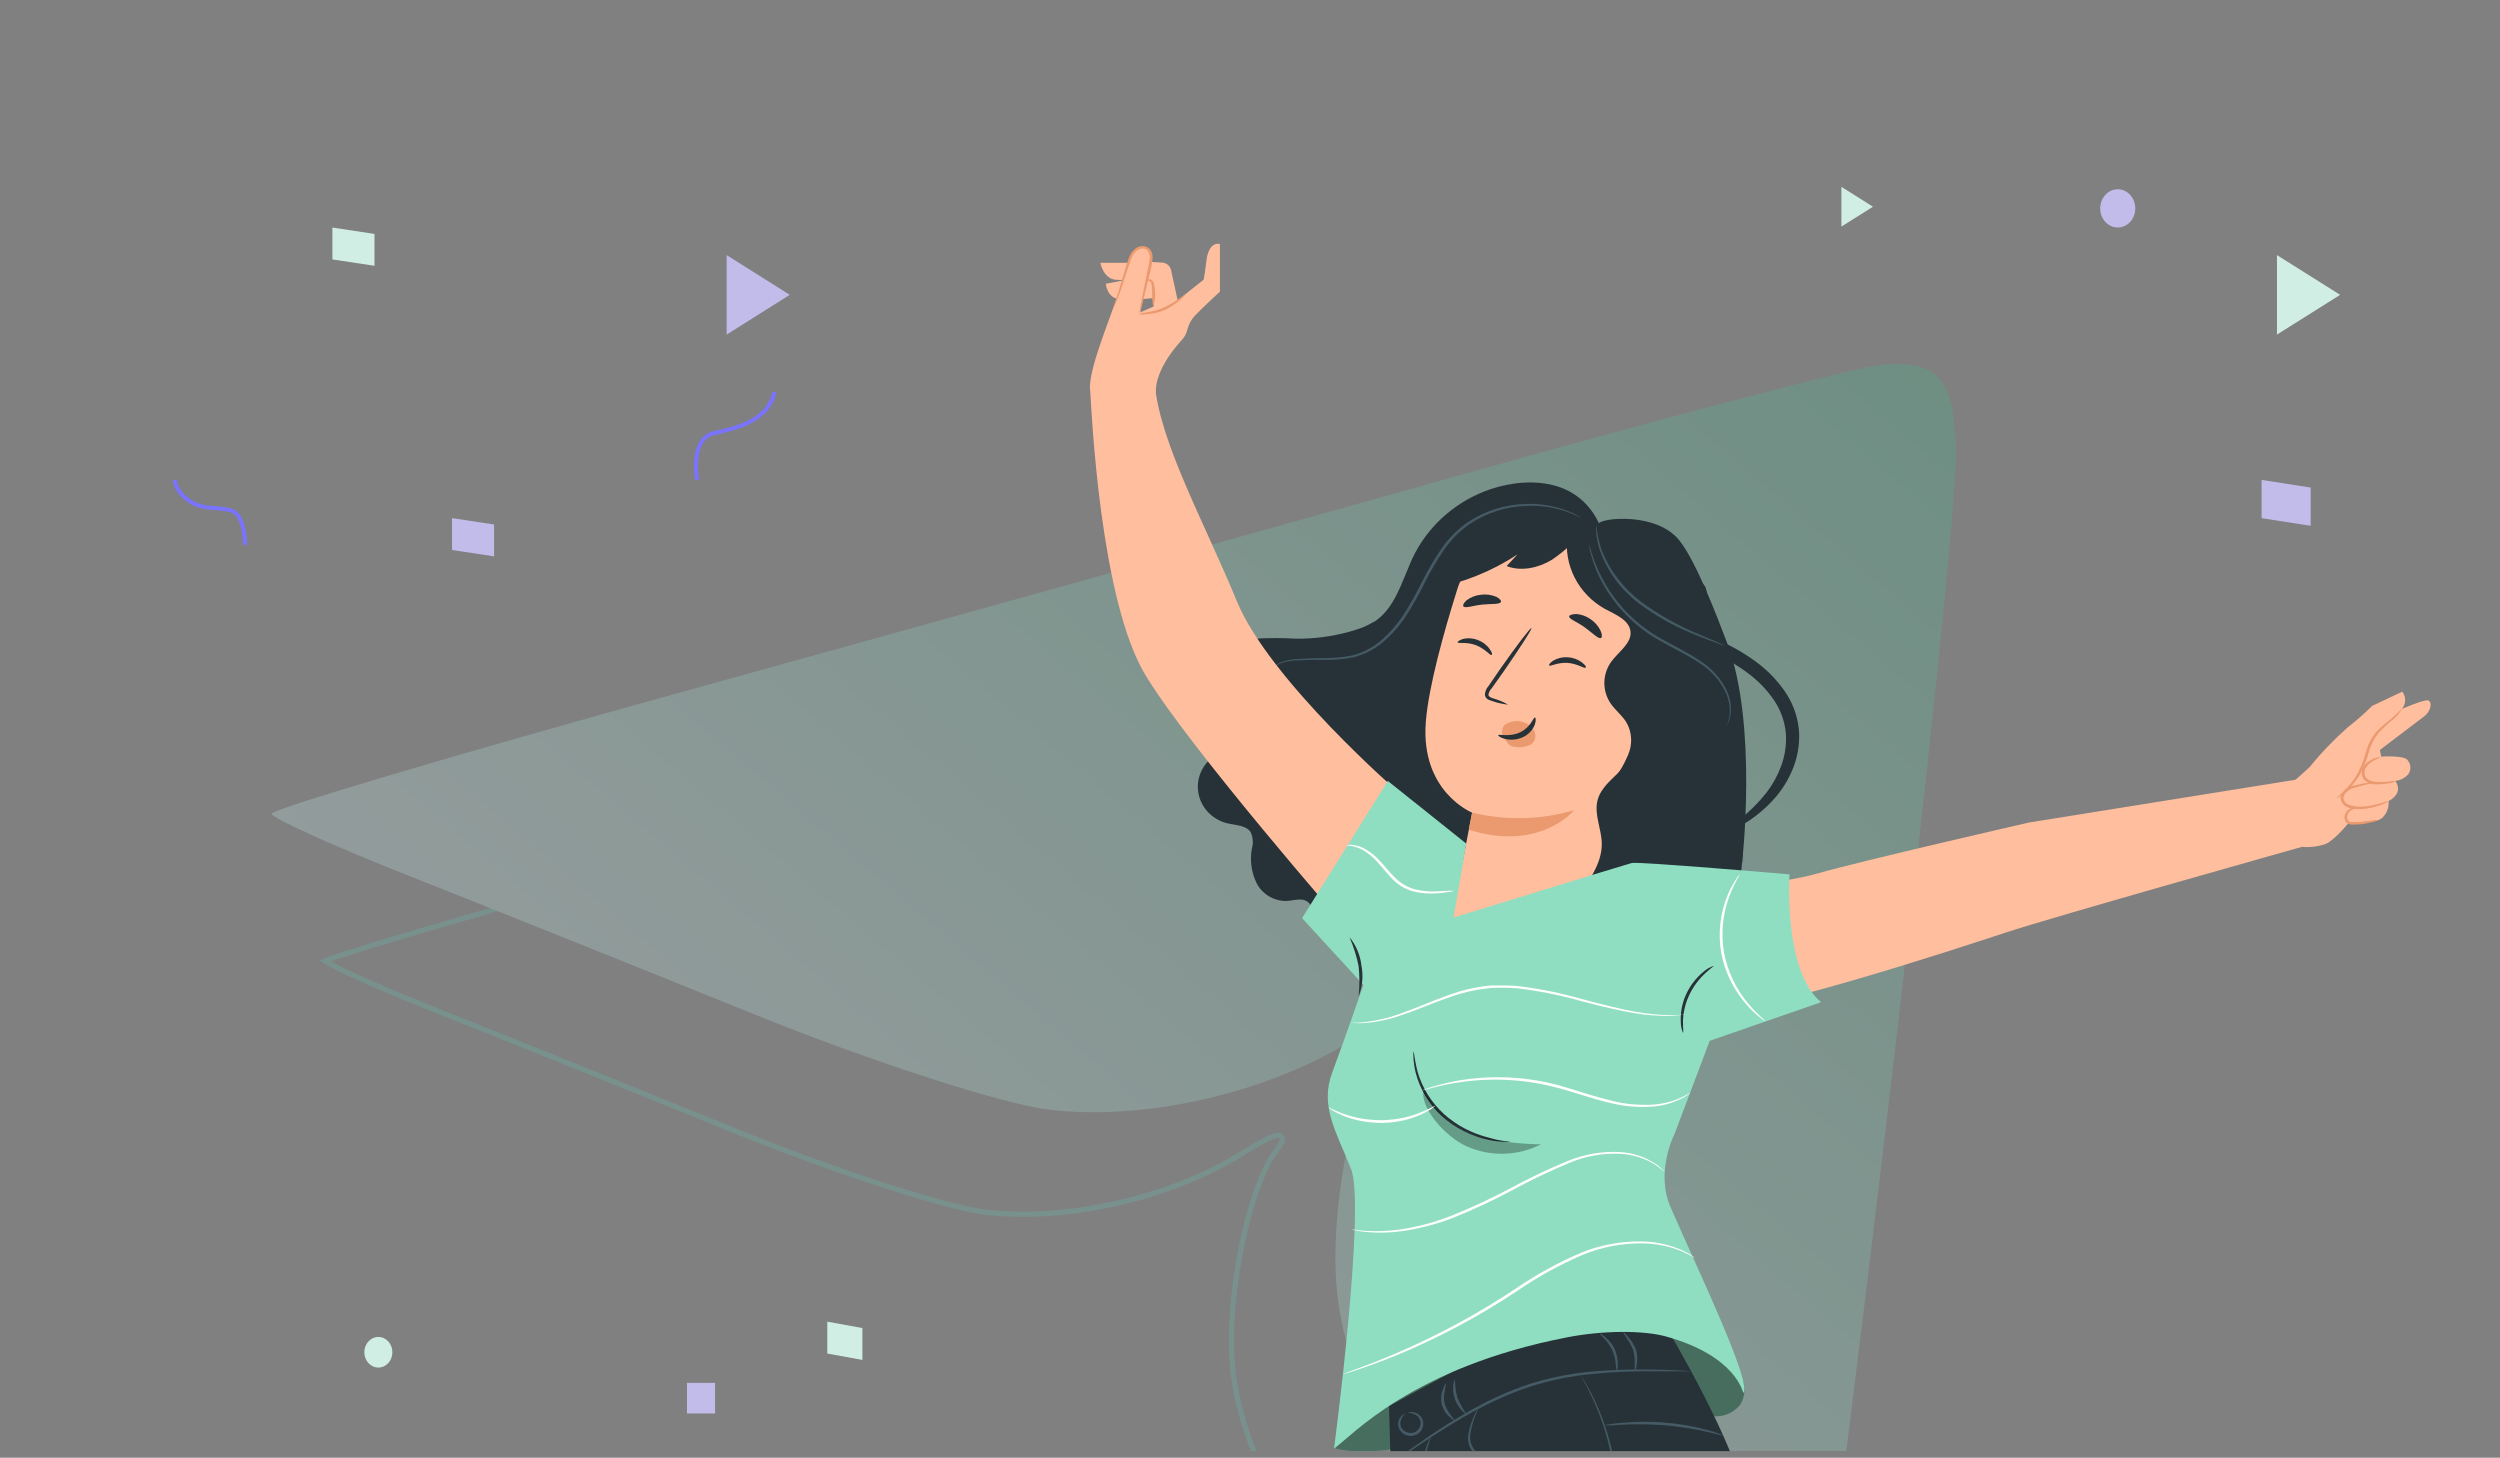 <svg width="343" height="200" viewBox="0 0 343 200" fill="none" xmlns="http://www.w3.org/2000/svg">
<rect x="0" y="0" width="343" height="200" fill="#808080" stroke="none"/>
<g clip-path="url(#clip0_0_7842)">
<g opacity="0.25">
<path d="M183.402 92.819L183.306 92.474L183.402 92.819C195.571 89.432 207.165 86.314 216.041 84.017C220.479 82.868 224.236 81.925 227.046 81.258C229.872 80.586 231.703 80.201 232.318 80.154C235.533 79.907 237.459 80.316 238.656 81.64C239.877 82.992 240.432 85.388 240.599 89.401C240.668 91.045 240.393 95.308 239.848 101.536C239.305 107.751 238.496 115.897 237.504 125.287C235.519 144.066 232.803 167.817 230.014 191.048C227.224 214.279 224.362 236.988 222.087 253.682C220.949 262.03 219.959 268.871 219.198 273.522C218.817 275.848 218.494 277.62 218.241 278.756C218.167 279.086 218.1 279.357 218.041 279.569C216.022 276.05 206.375 259.969 195.607 242.181C173.325 205.379 168.892 195.57 168.956 183.662L168.598 183.66L168.956 183.662C168.981 178.842 169.718 173.403 170.856 168.648C171.998 163.878 173.531 159.855 175.116 157.827C175.341 157.539 175.523 157.284 175.656 157.066C175.785 156.854 175.887 156.649 175.925 156.465C175.944 156.371 175.953 156.255 175.918 156.137C175.88 156.008 175.795 155.901 175.675 155.834C175.567 155.774 175.451 155.759 175.355 155.758C175.256 155.757 175.152 155.773 175.049 155.796C174.648 155.888 174.059 156.151 173.303 156.555C172.536 156.966 171.565 157.538 170.389 158.271L170.578 158.575L170.389 158.271C160.516 164.429 146.188 167.672 135.015 166.285C132.348 165.953 127.155 164.534 120.917 162.501C114.69 160.471 107.452 157.839 100.707 155.094C87.199 149.599 68.951 142.246 60.155 138.753C55.761 137.008 51.76 135.316 48.855 133.996C47.401 133.336 46.226 132.77 45.415 132.34C45.049 132.146 44.764 131.982 44.562 131.852C44.69 131.799 44.848 131.736 45.038 131.666C45.661 131.433 46.589 131.118 47.791 130.731C50.194 129.958 53.677 128.9 57.981 127.634C66.589 125.102 78.474 121.739 91.558 118.157C117.73 110.993 159.059 99.591 183.402 92.819Z" stroke="#62C3B4" stroke-width="0.716"/>
<path fill-rule="evenodd" clip-rule="evenodd" d="M258.223 50.029C255.175 50.272 229.314 57.035 200.757 65.063C172.199 73.088 123.712 86.6 93.008 95.092C62.304 103.584 37.222 111.031 37.27 111.644C37.316 112.255 45.781 116.086 56.08 120.155C66.379 124.225 87.746 132.793 103.563 139.196C119.378 145.6 137.51 151.47 143.853 152.242C157.045 153.846 173.949 149.97 185.621 142.663C191.132 139.214 192.692 138.853 190.613 141.513C186.764 146.435 183.309 160.719 183.218 172.102C183.102 186.218 188.35 197.823 214.33 240.897C227.779 263.198 239.716 283.188 240.858 285.319C242.923 289.173 268.962 76.956 268.352 61.252C267.986 51.851 265.8 49.426 258.223 50.029Z" fill="url(#paint0_linear_0_7842)"/>
</g>
<path d="M191.708 83.81C187.557 86.357 182.725 87.684 177.803 87.628C176.246 87.536 174.686 87.52 173.128 87.578C171.559 87.64 170.056 88.202 168.855 89.176C168.265 89.672 167.844 90.328 167.648 91.057C167.451 91.787 167.488 92.557 167.753 93.266C168.632 95.201 171.475 95.967 171.907 98.037C172.22 99.528 171.066 100.946 169.763 101.813C168.46 102.68 166.942 103.246 165.848 104.349C165.187 105.009 164.721 105.827 164.496 106.717C164.271 107.608 164.295 108.54 164.567 109.418C164.839 110.297 165.348 111.09 166.042 111.717C166.737 112.345 167.592 112.783 168.52 112.989C169.629 113.239 170.991 113.246 171.594 114.178C171.914 114.885 171.972 115.677 171.758 116.42C171.466 118.017 171.686 119.661 172.391 121.134C172.754 121.863 173.319 122.481 174.025 122.92C174.73 123.359 175.548 123.601 176.388 123.62C177.043 123.62 177.683 123.405 178.338 123.419C178.665 123.4 178.99 123.476 179.271 123.639C179.551 123.801 179.774 124.042 179.909 124.329C179.978 124.758 179.958 125.197 179.85 125.619C179.611 127.732 181.8 129.387 183.921 129.989C188.157 131.206 192.854 130.032 196.457 127.524C200.06 125.017 202.524 121.306 204.199 117.366C205.873 113.426 206.774 109.242 207.667 105.072" fill="#263238"/>
<path d="M239.02 189.181C238.546 188.052 237.833 187.03 236.928 186.179C231.323 180.448 222.83 177.69 214.664 178.141C206.498 178.593 198.674 182.01 192.332 186.96C188.945 189.603 184.375 194.697 183.184 198.737C188.156 199.891 195.585 198.286 200.305 196.316C205.024 194.346 209.639 191.968 214.723 191.466C220.619 190.886 226.41 192.899 232.216 194.038C233.377 194.31 234.576 194.402 235.767 194.31C236.362 194.259 236.939 194.087 237.46 193.805C237.981 193.524 238.434 193.139 238.789 192.677C239.102 192.149 239.285 191.56 239.325 190.954C239.365 190.349 239.261 189.742 239.02 189.181Z" fill="#659B88"/>
<g opacity="0.3">
<path d="M239.02 189.181C238.546 188.052 237.833 187.03 236.928 186.179C231.323 180.448 222.83 177.69 214.664 178.141C206.498 178.593 198.674 182.01 192.332 186.96C188.945 189.603 184.375 194.697 183.184 198.737C188.156 199.891 195.585 198.286 200.305 196.316C205.024 194.346 209.639 191.968 214.723 191.466C220.619 190.886 226.41 192.899 232.216 194.038C233.377 194.31 234.576 194.402 235.767 194.31C236.362 194.259 236.939 194.087 237.46 193.805C237.981 193.524 238.434 193.139 238.789 192.677C239.102 192.149 239.285 191.56 239.325 190.954C239.365 190.349 239.261 189.742 239.02 189.181Z" fill="black"/>
</g>
<path d="M228.749 182.329C228.168 182.329 209.075 181.921 198.765 188.476L190.576 192.903L190.792 200.855C190.792 200.855 189.043 203.664 189.43 205.347C189.817 207.031 189.378 214.144 189.378 214.144C189.378 214.144 186.319 214.331 185.931 219.388C185.931 219.388 181.688 221.072 179.827 224.066C177.966 227.061 158.895 260.753 157.734 266.183C156.573 271.613 155.784 281.156 160.064 284.337C164.344 287.517 173.924 286.393 173.924 286.393C173.924 286.393 175.287 290.326 183.654 290.512C192.021 290.698 204.846 281.342 204.846 281.342L243.361 256.075L234.22 237.298L220.769 245.214L235.158 229.117C235.158 229.117 241.776 218.264 239.825 206.844C238.389 198.369 228.749 182.329 228.749 182.329Z" fill="#263238"/>
<path d="M232.045 188.145H231.591H230.296C229.164 188.145 227.541 188.145 225.531 188.145C223.522 188.145 221.125 188.238 218.49 188.511C215.629 188.774 212.808 189.341 210.078 190.201C204.264 192.093 199.589 195.094 196.262 197.236L192.347 199.844L191.282 200.56C191.164 200.651 191.034 200.726 190.895 200.782C190.895 200.782 190.999 200.675 191.23 200.496L192.257 199.736C193.158 199.077 194.49 198.139 196.106 197.021C199.403 194.822 204.078 191.763 209.951 189.857C212.709 188.987 215.561 188.422 218.452 188.174C220.805 187.964 223.168 187.871 225.531 187.894C227.541 187.894 229.172 187.966 230.296 188.023L231.591 188.095C231.744 188.092 231.896 188.109 232.045 188.145Z" fill="#455A64"/>
<path d="M192.749 193.995C192.444 194.29 192.235 194.663 192.146 195.07C192.108 195.279 192.125 195.494 192.195 195.696C192.265 195.897 192.387 196.079 192.548 196.223C192.745 196.398 192.988 196.518 193.25 196.571C193.512 196.624 193.784 196.608 194.037 196.524C194.28 196.417 194.488 196.248 194.64 196.037C194.792 195.825 194.882 195.578 194.9 195.321C194.915 195.108 194.875 194.895 194.782 194.701C194.69 194.507 194.549 194.339 194.372 194.21C194.016 193.972 193.593 193.842 193.158 193.838C193.158 193.838 193.27 193.745 193.523 193.73C193.88 193.71 194.234 193.806 194.528 194.003C194.762 194.143 194.954 194.339 195.085 194.573C195.216 194.807 195.28 195.07 195.273 195.335C195.279 195.67 195.179 195.999 194.986 196.278C194.793 196.556 194.517 196.772 194.193 196.896C193.87 197.019 193.515 197.045 193.176 196.97C192.837 196.895 192.529 196.722 192.295 196.474C192.104 196.289 191.964 196.061 191.889 195.811C191.813 195.56 191.805 195.296 191.863 195.041C191.941 194.705 192.129 194.401 192.399 194.175C192.608 194.003 192.742 193.974 192.749 193.995Z" fill="#455A64"/>
<path d="M199.604 194.958C199.567 194.994 199.299 194.801 198.919 194.428C198.365 193.963 197.978 193.342 197.811 192.653C197.644 191.963 197.706 191.241 197.989 190.588C198.16 190.087 198.316 189.8 198.361 189.814C198.406 189.829 198.361 190.151 198.257 190.653C198.1 191.279 198.077 191.93 198.19 192.565C198.383 193.183 198.702 193.758 199.128 194.256C199.44 194.664 199.641 194.922 199.604 194.958Z" fill="#455A64"/>
<path d="M201.218 194.007C201.218 194.043 200.92 193.886 200.57 193.535C200.121 193.06 199.788 192.495 199.595 191.88C199.296 191.026 199.283 190.104 199.558 189.243C199.692 189.243 199.558 190.433 199.968 191.772C200.289 192.563 200.709 193.314 201.218 194.007Z" fill="#455A64"/>
<path d="M221.834 188.149C221.774 188.149 221.752 187.812 221.7 187.282C221.643 186.607 221.485 185.943 221.231 185.312C220.952 184.692 220.558 184.127 220.07 183.643C219.697 183.256 219.459 183.012 219.496 182.969C219.534 182.926 219.831 183.098 220.241 183.449C220.817 183.914 221.271 184.503 221.566 185.168C221.842 185.838 221.974 186.555 221.953 187.275C221.986 187.571 221.945 187.87 221.834 188.149Z" fill="#455A64"/>
<path d="M224.334 188.144C224.274 188.144 224.267 187.808 224.274 187.285C224.317 186.621 224.259 185.955 224.103 185.308C223.854 184.686 223.529 184.094 223.135 183.545C222.845 183.101 222.689 182.829 222.733 182.779C222.778 182.729 223.016 182.986 223.359 183.395C223.838 183.929 224.215 184.54 224.475 185.2C224.654 185.889 224.677 186.608 224.542 187.306C224.468 187.793 224.386 188.144 224.334 188.144Z" fill="#455A64"/>
<path d="M191.409 269.515C191.488 269.223 191.606 268.941 191.758 268.677C192.019 268.14 192.421 267.359 192.949 266.363C194.006 264.365 195.562 261.492 197.513 257.953C201.413 250.875 206.862 241.125 212.929 230.386L217.395 222.542C218.753 220.113 219.805 217.537 220.529 214.869C221.759 210.334 222.012 205.604 221.273 200.971C220.786 197.85 219.862 194.806 218.527 191.923C218.058 190.899 217.648 190.125 217.365 189.602L217.038 189.007C217 188.941 216.967 188.871 216.941 188.8C216.992 188.86 217.037 188.924 217.075 188.993L217.432 189.566C217.738 190.075 218.177 190.841 218.668 191.859C222.146 199.084 222.906 207.249 220.819 214.955C220.096 217.655 219.039 220.263 217.671 222.721C216.241 225.25 214.76 227.872 213.249 230.558L197.743 258.075L193.069 266.428L191.811 268.706L191.498 269.308C191.474 269.379 191.445 269.449 191.409 269.515Z" fill="#455A64"/>
<path d="M194.171 220.687C194.998 219.799 195.636 218.762 196.047 217.636C196.461 216.41 196.657 215.127 196.627 213.839C196.569 212.253 196.364 210.676 196.017 209.125C195.655 207.561 195.38 205.981 195.191 204.389C195.072 203.077 195.099 201.756 195.272 200.449C195.38 199.567 195.6 198.701 195.928 197.87C196.015 197.646 196.12 197.428 196.24 197.218C196.33 197.075 196.374 197.003 196.389 197.003C196.404 197.003 196.263 197.333 196.069 197.92C195.801 198.755 195.624 199.615 195.54 200.485C195.414 201.772 195.414 203.067 195.54 204.354C195.682 205.786 196.054 207.384 196.389 209.053C196.743 210.627 196.94 212.229 196.977 213.839C196.992 215.162 196.76 216.477 196.292 217.721C195.98 218.565 195.511 219.346 194.908 220.028C194.741 220.209 194.562 220.379 194.372 220.537C194.253 220.644 194.178 220.695 194.171 220.687Z" fill="#455A64"/>
<path d="M236.451 196.955C236.451 197.006 235.543 196.755 234.091 196.425C232.2 196 230.28 195.706 228.345 195.544C226.408 195.398 224.464 195.375 222.524 195.473C221.717 195.545 220.907 195.574 220.097 195.558C220.302 195.481 220.518 195.432 220.737 195.415C221.154 195.351 221.757 195.272 222.501 195.207C224.454 195.034 226.419 195.022 228.375 195.172C230.33 195.33 232.267 195.663 234.158 196.167C234.903 196.368 235.461 196.547 235.848 196.698C236.062 196.752 236.266 196.839 236.451 196.955Z" fill="#455A64"/>
<path d="M221.275 200.183C220.955 200.311 220.624 200.41 220.285 200.477C219.645 200.642 218.707 200.842 217.531 201.043C214.472 201.557 211.359 201.706 208.263 201.487C206.469 201.315 204.675 201.129 203.276 200.283C202.616 199.887 202.079 199.328 201.72 198.664C201.423 198.067 201.334 197.394 201.467 196.744C201.618 195.845 201.896 194.97 202.293 194.144C202.419 193.831 202.597 193.541 202.822 193.284C202.822 193.284 202.673 193.607 202.434 194.194C202.099 195.027 201.864 195.895 201.735 196.78C201.64 197.37 201.739 197.974 202.018 198.507C202.37 199.105 202.884 199.6 203.506 199.939C204.809 200.713 206.558 200.899 208.337 201.064C211.408 201.279 214.493 201.166 217.538 200.727C218.707 200.57 219.652 200.405 220.3 200.283C220.621 200.222 220.947 200.188 221.275 200.183Z" fill="#455A64"/>
<path d="M219.374 71.777C215.816 64.355 207.01 65.817 202.797 67.787C198.562 69.711 195.237 73.1 193.484 77.279C192.249 80.145 191.251 83.411 188.765 85.159C187.622 85.813 186.441 86.403 185.229 86.929C184.607 87.219 184.06 87.642 183.631 88.164C183.202 88.686 182.901 89.295 182.75 89.945C182.378 92.416 184.983 94.129 187.127 95.124C185.839 95.97 185.504 97.882 185.959 99.423C186.508 100.895 187.376 102.237 188.504 103.363C192.302 107.398 196.646 110.923 201.42 113.844C205.484 116.279 208.119 116.566 212.481 114.818C214.253 114.102 215.905 112.941 217.796 112.733C219.992 112.497 222.091 113.579 224.265 114.016C226.438 114.453 229.178 113.851 229.885 111.652C230.06 110.775 230.16 109.886 230.183 108.994C230.294 108.113 230.748 107.153 231.575 106.952C232.245 106.787 232.915 107.181 233.57 107.389C235.14 107.89 237.508 119.109 239.011 118.429C239.011 118.429 241.2 99.415 236.986 88.29C235.639 84.708 232.766 77.172 230.473 74.227C227.317 70.187 219.754 71.082 219.374 71.799" fill="#263238"/>
<path d="M214.865 73.008C209.26 71.124 201.697 75.264 199.977 80.731C198.064 86.798 195.987 94.285 195.622 99.056C194.878 108.648 201.972 111.492 201.972 111.492L199.091 126.486L223.381 118.928L231.859 83.596L232.648 80.63L214.865 73.008Z" fill="#FFBE9D"/>
<path d="M199.978 88.126C200.06 88.334 201.214 88.033 202.479 88.513C203.745 88.993 204.43 89.946 204.623 89.86C204.817 89.774 204.683 89.502 204.392 89.065C203.994 88.49 203.418 88.05 202.747 87.804C202.09 87.547 201.364 87.502 200.678 87.675C200.179 87.854 199.978 88.033 199.978 88.126Z" fill="#263238"/>
<path d="M212.549 91.307C212.698 91.472 213.702 90.856 215.057 90.949C216.412 91.042 217.365 91.758 217.529 91.608C217.692 91.457 217.469 91.243 217.052 90.892C216.491 90.465 215.808 90.215 215.094 90.175C214.386 90.126 213.68 90.294 213.077 90.655C212.631 90.949 212.482 91.228 212.549 91.307Z" fill="#263238"/>
<path d="M206.908 96.674C206.261 96.304 205.568 96.015 204.846 95.814C204.518 95.7 204.213 95.564 204.213 95.327C204.264 94.985 204.426 94.667 204.675 94.418L206.275 92.161C208.508 88.944 210.243 86.265 210.109 86.179C209.975 86.093 208.039 88.629 205.784 91.846C205.24 92.648 204.719 93.4 204.221 94.131C203.908 94.474 203.734 94.914 203.729 95.37C203.752 95.496 203.803 95.615 203.879 95.719C203.955 95.823 204.054 95.909 204.168 95.972C204.347 96.059 204.534 96.129 204.727 96.18C205.429 96.433 206.162 96.599 206.908 96.674Z" fill="#263238"/>
<path d="M201.979 111.493C206.591 112.61 211.433 112.494 215.981 111.156C215.981 111.156 211.269 116.93 201.525 113.836L201.979 111.493Z" fill="#EB996E"/>
<path d="M206.186 100.966C206.059 100.807 206.245 101.16 206.186 100.966V100.966Z" fill="#EB996E"/>
<path d="M210.511 100.335C210.365 100.04 210.158 99.777 209.901 99.562C209.645 99.348 209.346 99.187 209.022 99.088C208.584 98.937 208.113 98.895 207.654 98.967C207.194 99.038 206.761 99.221 206.394 99.497C206.244 99.703 206.146 99.939 206.106 100.187C206.066 100.436 206.086 100.69 206.164 100.929C206.633 101.51 206.677 101.997 207.332 102.362C207.804 102.512 208.304 102.561 208.798 102.507C209.291 102.452 209.766 102.296 210.191 102.047C210.42 101.828 210.574 101.546 210.631 101.239C210.688 100.933 210.646 100.617 210.511 100.335Z" fill="#EB996E"/>
<path d="M210.599 98.44C210.383 98.383 210.041 99.765 208.574 100.467C207.108 101.17 205.597 100.675 205.545 100.869C205.545 100.947 205.82 101.213 206.468 101.377C207.306 101.58 208.192 101.491 208.969 101.127C209.717 100.774 210.294 100.155 210.577 99.4C210.778 98.834 210.696 98.454 210.599 98.44Z" fill="#263238"/>
<path d="M215.288 84.556C215.214 84.922 216.323 85.273 217.447 86.089C218.571 86.906 219.338 87.744 219.68 87.522C219.829 87.422 219.822 87.042 219.598 86.534C219.297 85.902 218.827 85.358 218.236 84.957C217.662 84.549 216.982 84.301 216.271 84.241C215.683 84.27 215.326 84.384 215.288 84.556Z" fill="#263238"/>
<path d="M200.797 83.216C201.087 83.488 202.107 83.08 203.358 82.951C204.608 82.822 205.702 82.951 205.918 82.607C206.008 82.442 205.814 82.163 205.315 81.891C204.646 81.602 203.906 81.5 203.179 81.597C202.453 81.67 201.763 81.941 201.191 82.378C200.774 82.765 200.663 83.08 200.797 83.216Z" fill="#263238"/>
<path d="M234.016 80.608C233.598 79.891 232.943 79.329 232.155 79.01C227.323 76.458 222.319 74.218 217.178 72.305L215.064 73.458C214.787 75.44 215.127 77.457 216.041 79.252C216.955 81.048 218.403 82.542 220.2 83.545C221.644 84.319 223.52 85.05 223.706 86.633C223.892 88.216 222.113 89.391 221.108 90.724C220.494 91.555 220.15 92.544 220.119 93.564C220.089 94.584 220.373 95.59 220.937 96.455C221.585 97.422 222.567 98.153 223.17 99.148C223.544 99.824 223.756 100.572 223.791 101.336C223.825 102.101 223.682 102.864 223.371 103.568C222.768 105.001 221.763 106.885 220.394 107.68C222.243 108.08 224.175 107.915 225.922 107.208C227.669 106.5 229.143 105.285 230.138 103.733C231.269 101.885 231.359 99.643 231.508 97.501C231.849 92.628 232.654 87.796 233.912 83.065C234.229 82.28 234.266 81.416 234.016 80.608Z" fill="#263238"/>
<path d="M217.515 72.53C216.213 74.188 214.648 75.639 212.877 76.829C211.046 77.925 208.709 78.44 206.706 77.667C207.205 77.137 207.711 76.606 208.195 76.069C204.632 78.418 200.598 80.023 196.352 80.783C199.017 77.667 201.763 74.486 205.403 72.473C209.044 70.46 213.815 69.844 217.366 71.986" fill="#263238"/>
<path d="M234.51 90.644L223.166 99.126C224.469 100.495 223.962 103.976 222.682 105.359C221.402 106.742 219.705 107.924 219.206 109.715C218.655 111.671 219.734 113.698 219.764 115.725C219.809 118.591 217.806 121.055 216.258 123.505C214.71 125.955 213.593 129.236 215.32 131.579C217.263 134.215 221.662 133.836 224.32 131.866C226.977 129.896 228.496 126.851 230.468 124.243C232.441 121.636 235.523 119.637 238.865 119.945C239.902 109.983 238.407 99.927 234.51 90.644Z" fill="#263238"/>
<path d="M236.408 114.299C236.341 114.177 237.011 113.712 238.157 112.823C239.775 111.621 241.218 110.213 242.445 108.639C243.255 107.567 243.899 106.387 244.358 105.136C244.887 103.733 245.115 102.242 245.028 100.752C244.909 99.128 244.375 97.558 243.472 96.181C242.464 94.674 241.186 93.349 239.698 92.27C236.646 89.985 232.999 88.688 229.813 87.32C226.847 86.217 224.048 84.738 221.49 82.921C219.745 81.667 218.3 80.067 217.255 78.229C216.562 76.903 216.451 76.079 216.555 76.079C216.659 76.079 217.054 76.746 217.895 77.878C219.111 79.451 220.602 80.808 222.302 81.889C224.872 83.461 227.622 84.742 230.497 85.708C232.12 86.331 233.855 86.976 235.626 87.764C237.504 88.577 239.28 89.594 240.919 90.794C242.589 92.014 244.014 93.517 245.125 95.229C246.166 96.872 246.758 98.743 246.844 100.666C246.894 102.383 246.569 104.092 245.891 105.681C245.319 107.043 244.531 108.312 243.554 109.442C242.163 111.038 240.49 112.384 238.611 113.418C237.264 114.149 236.452 114.399 236.408 114.299Z" fill="#263238"/>
<path d="M236.621 88.566C236.281 88.498 235.949 88.395 235.631 88.258C235.006 88.036 234.143 87.699 233.004 87.255C230.099 86.147 227.37 84.652 224.897 82.813C222.414 80.935 220.545 78.408 219.515 75.535C219.216 74.666 219.038 73.762 218.987 72.848C218.973 72.61 218.973 72.37 218.987 72.132C218.975 72.046 218.975 71.96 218.987 71.874C219.101 73.09 219.351 74.291 219.731 75.456C220.827 78.236 222.684 80.68 225.106 82.527C227.558 84.338 230.236 85.847 233.078 87.018L235.654 88.122C235.99 88.241 236.314 88.389 236.621 88.566Z" fill="#455A64"/>
<path d="M236.981 99.412C236.937 99.412 237.167 98.982 237.286 98.18C237.419 97.032 237.21 95.872 236.683 94.834C235.914 93.289 234.726 91.973 233.244 91.023C231.614 89.884 229.589 88.981 227.565 87.813C225.651 86.718 223.936 85.329 222.488 83.701C221.302 82.373 220.301 80.901 219.51 79.324C218.983 78.266 218.567 77.159 218.267 76.022C218.148 75.62 218.103 75.305 218.059 75.09C218.024 74.984 218.009 74.872 218.014 74.761C218.169 75.162 218.301 75.571 218.409 75.986C218.763 77.095 219.214 78.173 219.756 79.21C220.557 80.757 221.557 82.201 222.734 83.508C224.167 85.099 225.856 86.458 227.736 87.534C229.731 88.68 231.77 89.604 233.423 90.779C234.942 91.774 236.147 93.152 236.907 94.762C237.427 95.847 237.601 97.057 237.405 98.237C237.348 98.553 237.251 98.861 237.115 99.154C237.048 99.311 236.996 99.419 236.981 99.412Z" fill="#455A64"/>
<path d="M174.251 92.149C174.251 92.149 174.251 92.106 174.318 92.035C174.392 91.925 174.474 91.819 174.563 91.72C174.905 91.326 175.338 91.017 175.829 90.817C176.618 90.551 177.449 90.413 178.285 90.409C179.245 90.358 180.347 90.287 181.561 90.287C182.873 90.309 184.183 90.192 185.469 89.936C186.919 89.577 188.262 88.897 189.391 87.951C190.636 86.888 191.714 85.658 192.592 84.298C193.527 82.823 194.379 81.303 195.146 79.742C195.928 78.169 196.824 76.652 197.825 75.2C198.772 73.835 199.961 72.642 201.339 71.675C203.713 70.082 206.522 69.2 209.416 69.139C211.35 69.074 213.278 69.401 215.073 70.099L215.907 70.45L216.48 70.765C216.644 70.846 216.801 70.939 216.949 71.044C216.775 70.99 216.608 70.917 216.45 70.83L215.854 70.55L215.021 70.235C213.231 69.601 211.328 69.318 209.423 69.404C206.597 69.503 203.861 70.389 201.547 71.954C200.209 72.903 199.055 74.072 198.138 75.407C197.156 76.84 196.278 78.336 195.51 79.885C194.735 81.459 193.873 82.991 192.927 84.477C192.025 85.862 190.917 87.112 189.637 88.188C188.462 89.162 187.064 89.857 185.558 90.215C184.247 90.465 182.911 90.571 181.575 90.53C180.362 90.53 179.275 90.53 178.308 90.595C177.492 90.58 176.68 90.693 175.903 90.932C175.422 91.107 174.989 91.386 174.638 91.748C174.517 91.889 174.388 92.023 174.251 92.149Z" fill="#455A64"/>
<path d="M169.696 82.485C165.23 71.631 159.275 60.993 158.456 52.905L149.561 53.249C149.747 56.379 150.915 82.434 157.22 92.736C163.525 103.038 184.577 127.123 184.577 127.123L191.983 108.791C191.983 108.791 174.17 93.345 169.696 82.485Z" fill="#FFBE9D"/>
<path d="M154.868 36.057H150.974C150.974 36.057 151.354 38.264 153.118 38.386C154.883 38.508 154.54 38.121 154.54 38.121L154.146 38.472L151.719 38.93C151.719 38.93 151.838 40.75 153.438 41.036L155.798 38.93L154.868 36.057Z" fill="#FFBE9D"/>
<path d="M165.527 35.728C165.169 38.55 165.132 38.379 165.132 38.379L161.574 41.201L160.666 37.046C160.607 36.771 160.456 36.522 160.235 36.338C160.014 36.154 159.737 36.045 159.445 36.029L157.83 35.928C157.83 35.928 158.455 33.779 156.423 33.958C156.423 33.958 155.306 33.665 154.406 37.261C153.423 41.194 149.195 50.435 149.56 53.523L158.582 53.874C158.485 51.008 160.941 47.95 162.155 46.631C162.521 46.239 162.777 45.763 162.899 45.249C163.066 44.542 163.414 43.887 163.911 43.343C165.028 42.154 167.373 40.012 167.373 40.012V33.471C167.373 33.471 165.869 33.005 165.527 35.728ZM158.291 42.046L156.438 42.856L156.75 41.036L158.291 40.893V42.046Z" fill="#FFBE9D"/>
<path d="M156.341 43.049C156.34 42.791 156.37 42.534 156.43 42.282C156.52 41.788 156.646 41.086 156.817 40.212L157.443 37.16C157.59 36.574 157.692 35.977 157.748 35.376C157.748 34.796 157.525 34.13 156.877 34.094C156.229 34.058 155.753 34.481 155.44 34.989C155.291 35.254 155.172 35.532 155.083 35.82L154.793 36.673L153.825 39.639C153.535 40.484 153.267 41.158 153.081 41.616C152.996 41.871 152.873 42.112 152.716 42.332C152.759 42.086 152.834 41.845 152.939 41.616C153.095 41.143 153.326 40.463 153.579 39.617C153.832 38.772 154.138 37.726 154.465 36.623C154.562 36.336 154.651 36.05 154.748 35.756C154.839 35.442 154.966 35.139 155.128 34.853C155.308 34.551 155.545 34.284 155.827 34.065C155.985 33.946 156.165 33.859 156.358 33.808C156.551 33.758 156.753 33.745 156.951 33.772C157.151 33.803 157.342 33.868 157.517 33.965C157.685 34.078 157.823 34.228 157.919 34.402C158.081 34.723 158.158 35.077 158.142 35.434C158.081 36.055 157.969 36.67 157.807 37.275L157.063 40.319C156.862 41.179 156.691 41.881 156.557 42.361C156.516 42.598 156.444 42.83 156.341 43.049Z" fill="#EB996E"/>
<path d="M158.187 42.069C158.097 41.37 158.059 40.667 158.075 39.963C158.075 39.676 158.031 39.404 158.008 39.153C158.02 38.965 157.959 38.778 157.837 38.63C157.584 38.451 157.279 38.451 157.294 38.387C157.309 38.322 157.361 38.337 157.48 38.322C157.66 38.298 157.842 38.331 158.001 38.415C158.112 38.502 158.202 38.611 158.264 38.735C158.326 38.859 158.358 38.994 158.358 39.132C158.414 39.408 158.449 39.688 158.463 39.97C158.566 40.681 158.471 41.405 158.187 42.069Z" fill="#EB996E"/>
<path d="M162.609 40.471C162.609 40.471 162.363 40.787 161.864 41.188C161.234 41.725 160.533 42.18 159.78 42.542C158.995 42.87 158.156 43.061 157.301 43.108C156.954 43.173 156.598 43.173 156.251 43.108C156.573 42.976 156.915 42.896 157.264 42.871C158.073 42.754 158.864 42.537 159.616 42.227C160.357 41.881 161.064 41.474 161.73 41.009C162.236 40.636 162.571 40.428 162.609 40.471Z" fill="#EB996E"/>
<path d="M233.347 121.842C233.347 121.842 243.366 121.556 249.366 119.836C255.366 118.117 278.397 112.844 278.397 112.844L315.356 106.913L316.101 116.111C316.101 116.111 281.762 125.775 275.092 127.975C268.422 130.174 237.94 140.239 232.178 138.964L228.605 131.893L233.347 121.842Z" fill="#FFBE9D"/>
<path d="M333.126 96.093C332.523 95.964 329.531 97.275 329.531 97.275C329.816 96.942 329.977 96.527 329.988 96.096C329.998 95.664 329.859 95.242 329.59 94.897L325.481 96.838C324.395 97.898 323.25 98.9 322.05 99.84C320.16 101.515 318.417 103.339 316.839 105.291L314.383 107.491L315.909 116.195C316.983 116.281 318.065 116.144 319.08 115.794C320.353 115.228 322.214 112.928 322.214 112.928L325.72 112.642C326.128 112.613 326.517 112.465 326.836 112.219C327.152 111.922 327.395 111.561 327.546 111.161C327.697 110.762 327.752 110.335 327.707 109.912C329.94 108.694 328.638 107.147 328.638 107.147C329.343 107.063 329.988 106.722 330.439 106.194C330.63 105.908 330.722 105.571 330.702 105.231C330.682 104.891 330.551 104.566 330.327 104.303C329.911 103.586 326.695 103.808 326.695 103.808L326.524 102.899C326.524 102.899 331.437 99.145 332.538 98.328C333.64 97.511 333.692 96.215 333.126 96.093Z" fill="#FFBE9D"/>
<path d="M329.59 97.166C329.237 97.845 328.728 98.438 328.101 98.9C327.464 99.424 326.865 99.989 326.307 100.59C325.688 101.364 325.24 102.252 324.99 103.198C324.731 104.189 324.362 105.15 323.888 106.064C323.482 106.795 322.982 107.473 322.399 108.084C322.006 108.491 321.575 108.862 321.111 109.194C320.95 109.326 320.766 109.43 320.568 109.502C320.523 109.452 321.268 108.958 322.198 107.905C322.735 107.291 323.197 106.621 323.575 105.906C324.02 105.015 324.374 104.084 324.632 103.127C324.894 102.133 325.373 101.204 326.039 100.404C326.622 99.8 327.254 99.242 327.93 98.735C328.516 98.245 329.07 97.721 329.59 97.166Z" fill="#EB996E"/>
<path d="M327.783 109.887C327.283 110.213 326.73 110.455 326.145 110.603C325.514 110.808 324.859 110.938 324.195 110.99C323.801 111.019 323.406 111.019 323.012 110.99C322.562 110.96 322.128 110.817 321.754 110.575C321.559 110.441 321.401 110.265 321.292 110.061C321.183 109.856 321.127 109.63 321.128 109.4C321.211 108.988 321.443 108.617 321.783 108.354C322.055 108.104 322.388 107.924 322.751 107.831C323.079 107.745 323.376 107.681 323.652 107.63C324.235 107.461 324.845 107.393 325.453 107.43C325.453 107.473 324.783 107.602 323.711 107.881L322.848 108.125C322.537 108.216 322.256 108.381 322.029 108.605C321.77 108.817 321.587 109.103 321.508 109.421C321.509 109.59 321.554 109.756 321.637 109.904C321.72 110.053 321.839 110.18 321.984 110.274C322.657 110.611 323.42 110.745 324.173 110.661C324.812 110.625 325.446 110.524 326.064 110.36C327.128 110.095 327.761 109.83 327.783 109.887Z" fill="#EB996E"/>
<path d="M328.757 107.145C328.368 107.354 327.936 107.479 327.491 107.51C327.017 107.588 326.536 107.622 326.054 107.61C325.739 107.632 325.422 107.587 325.126 107.478C324.83 107.369 324.563 107.199 324.342 106.98C324.154 106.722 324.047 106.417 324.033 106.102C324.02 105.787 324.102 105.475 324.268 105.203C324.519 104.777 324.901 104.437 325.362 104.229C325.752 104.011 326.192 103.89 326.643 103.878C326.643 103.935 326.174 104.079 325.496 104.458C325.111 104.671 324.796 104.984 324.588 105.361C324.463 105.573 324.401 105.815 324.41 106.059C324.42 106.304 324.499 106.54 324.64 106.744C324.829 106.92 325.053 107.057 325.299 107.147C325.545 107.237 325.807 107.277 326.069 107.267C326.533 107.296 326.998 107.296 327.461 107.267C327.889 107.195 328.322 107.154 328.757 107.145Z" fill="#EB996E"/>
<path d="M326.329 112.522C326.004 112.678 325.655 112.782 325.295 112.83C324.447 113.057 323.569 113.158 322.689 113.131C322.54 113.137 322.391 113.112 322.253 113.056C322.115 113 321.992 112.916 321.893 112.808C321.732 112.603 321.65 112.349 321.662 112.092C321.679 111.882 321.744 111.678 321.852 111.495C321.96 111.311 322.108 111.153 322.287 111.032C322.942 110.652 323.419 110.889 323.389 110.917C323.053 110.951 322.731 111.065 322.451 111.247C322.321 111.353 322.215 111.485 322.141 111.633C322.067 111.781 322.025 111.942 322.019 112.106C322.016 112.284 322.073 112.458 322.183 112.601C322.25 112.669 322.333 112.721 322.425 112.753C322.516 112.786 322.615 112.797 322.712 112.787C323.56 112.805 324.407 112.743 325.243 112.601C325.596 112.508 325.965 112.481 326.329 112.522Z" fill="#EB996E"/>
<path d="M216.353 152.378C216.139 152.537 215.904 152.667 215.653 152.765C214.994 153.061 214.309 153.301 213.606 153.481C211.266 154.139 208.797 154.257 206.401 153.825C204.007 153.391 201.757 152.408 199.842 150.96C199.267 150.527 198.732 150.048 198.242 149.527C198.052 149.342 197.887 149.135 197.751 148.911C197.81 148.861 198.54 149.713 199.984 150.759C201.903 152.12 204.112 153.053 206.453 153.489C208.794 153.912 211.202 153.836 213.509 153.266C215.289 152.829 216.308 152.328 216.353 152.378Z" fill="#FF725E"/>
<path d="M199.435 125.886C199.435 125.886 222.987 118.636 223.866 118.407C224.744 118.178 245.52 119.962 245.52 119.962C245.52 119.962 244.642 133.208 249.852 137.499L234.57 142.8L229.754 155.559C229.754 155.559 227.067 160.76 229.203 165.639C233.245 174.873 240.257 189.444 239.223 191.114C239.111 191.285 238.478 186.099 228.511 183.348C225.489 182.524 220.002 182.51 215.037 183.477C193.673 187.618 185.426 197.088 183.029 198.743C183.029 198.743 187.428 165.524 185.351 160.337C183.274 155.151 181.071 151.741 182.783 147.149C184.495 142.557 187.063 135.135 187.063 135.135L178.644 125.965L190.406 107.145L201.169 115.742L199.435 125.886Z" fill="#90DEC2"/>
<path d="M207.264 156.664C206.995 156.697 206.722 156.697 206.453 156.664C205.714 156.635 204.979 156.544 204.257 156.392C201.852 155.889 199.634 154.767 197.84 153.147C196.052 151.515 194.793 149.42 194.215 147.115C194.043 146.409 193.944 145.689 193.917 144.965C193.894 144.707 193.909 144.446 193.962 144.192C194.079 145.141 194.253 146.084 194.483 147.014C195.121 149.238 196.374 151.253 198.108 152.846C199.861 154.418 202 155.536 204.324 156.098C206.11 156.628 207.264 156.628 207.264 156.664Z" fill="#263238"/>
<path d="M185.149 128.578C186.066 129.705 186.634 131.059 186.787 132.483C187.066 133.89 186.932 135.343 186.399 136.681C186.545 135.304 186.545 133.917 186.399 132.54C186.123 131.182 185.704 129.855 185.149 128.578Z" fill="#263238"/>
<path d="M235.135 132.505C235.135 132.562 234.651 132.885 233.936 133.551C233.011 134.413 232.266 135.436 231.74 136.567C231.218 137.696 230.935 138.914 230.906 140.149C230.906 141.102 231.003 141.689 230.906 141.703C230.695 141.211 230.591 140.682 230.601 140.149C230.546 138.861 230.801 137.579 231.346 136.402C231.885 135.224 232.691 134.176 233.705 133.336C234.119 132.969 234.605 132.686 235.135 132.505Z" fill="#263238"/>
<g opacity="0.3">
<path d="M203.766 156.172C201.494 155.738 199.428 154.613 197.871 152.962C196.814 151.985 195.949 150.832 195.317 149.56C194.781 151.809 198.034 155.799 201.205 157.268C202.813 157.989 204.573 158.34 206.345 158.292C208.118 158.245 209.855 157.801 211.418 156.996C208.845 156.969 206.282 156.693 203.766 156.172Z" fill="black"/>
</g>
<path d="M232.612 172.631C232.612 172.674 231.994 172.223 230.773 171.693C229.036 170.971 227.165 170.596 225.272 170.59C222.458 170.573 219.67 171.117 217.084 172.187C213.947 173.547 210.956 175.198 208.151 177.116C202.982 180.565 197.469 183.509 191.693 185.906C189.46 186.816 187.643 187.468 186.371 187.89C185.738 188.113 185.239 188.263 184.882 188.363C184.714 188.426 184.539 188.472 184.361 188.499C184.519 188.413 184.686 188.343 184.859 188.292L186.304 187.754C187.562 187.289 189.37 186.608 191.566 185.663C197.3 183.209 202.783 180.244 207.943 176.808C210.767 174.872 213.787 173.216 216.958 171.865C219.591 170.796 222.429 170.271 225.287 170.325C227.211 170.355 229.106 170.778 230.848 171.564C231.479 171.848 232.072 172.207 232.612 172.631Z" fill="white"/>
<path d="M228.353 160.754C227.906 160.372 227.434 160.018 226.939 159.694C225.55 158.875 223.972 158.397 222.346 158.304C219.93 158.194 217.521 158.62 215.304 159.551C212.578 160.69 209.917 161.967 207.332 163.376C204.722 164.772 202.03 166.02 199.27 167.116C196.997 167.993 194.623 168.603 192.198 168.935C190.565 169.155 188.91 169.181 187.27 169.014C186.825 168.967 186.383 168.898 185.945 168.807C185.79 168.785 185.638 168.747 185.491 168.692C185.491 168.656 186.132 168.778 187.285 168.871C188.913 168.978 190.548 168.913 192.161 168.678C194.553 168.309 196.893 167.68 199.136 166.801C201.873 165.697 204.547 164.454 207.146 163.075C209.746 161.662 212.425 160.387 215.17 159.257C217.441 158.327 219.905 157.92 222.368 158.068C224.03 158.185 225.633 158.713 227.021 159.601C227.531 159.908 227.982 160.299 228.353 160.754Z" fill="white"/>
<path d="M196.912 151.728C196.912 151.728 196.755 151.879 196.435 152.101C196.241 152.239 196.037 152.364 195.825 152.473C195.554 152.633 195.273 152.776 194.984 152.903C194.232 153.243 193.446 153.51 192.639 153.698C191.648 153.925 190.635 154.05 189.617 154.071C188.596 154.069 187.578 153.966 186.579 153.763C185.767 153.601 184.974 153.361 184.212 153.047C183.919 152.928 183.633 152.795 183.356 152.645C183.14 152.543 182.934 152.423 182.738 152.287C182.411 152.079 182.24 151.95 182.255 151.929C182.269 151.907 182.999 152.323 184.317 152.803C185.073 153.077 185.853 153.291 186.646 153.441C187.629 153.613 188.626 153.697 189.624 153.691C190.613 153.669 191.598 153.557 192.564 153.355C193.356 153.182 194.131 152.942 194.879 152.638C196.152 152.144 196.867 151.671 196.912 151.728Z" fill="white"/>
<path d="M231.904 149.929C231.819 150.022 231.721 150.104 231.614 150.173C231.318 150.387 231.005 150.576 230.676 150.739C229.463 151.346 228.137 151.713 226.775 151.821C224.761 151.974 222.734 151.794 220.783 151.291C218.55 150.775 216.235 149.937 213.741 149.256C209.465 148.112 204.988 147.834 200.595 148.439C199.262 148.622 197.942 148.882 196.642 149.22C195.727 149.457 195.22 149.607 195.213 149.578C195.206 149.55 195.325 149.514 195.563 149.428C195.801 149.342 196.143 149.213 196.605 149.084C197.895 148.69 199.214 148.389 200.55 148.181C204.983 147.49 209.52 147.734 213.845 148.898C216.361 149.614 218.684 150.431 220.865 150.954C222.779 151.467 224.769 151.67 226.753 151.556C228.088 151.472 229.395 151.152 230.609 150.61C231.465 150.216 231.882 149.894 231.904 149.929Z" fill="white"/>
<path d="M231.287 139.175C231.131 139.215 230.971 139.239 230.81 139.247C230.498 139.247 230.066 139.333 229.433 139.376C227.741 139.415 226.048 139.298 224.379 139.024C222.265 138.695 219.793 138.093 217.069 137.384C214.148 136.551 211.16 135.952 208.136 135.593C207.342 135.53 206.544 135.506 205.747 135.521C205.352 135.521 204.965 135.521 204.578 135.557L203.439 135.686C201.989 135.884 200.565 136.228 199.189 136.711C196.539 137.613 194.224 138.652 192.192 139.311C190.601 139.873 188.938 140.225 187.249 140.357C186.791 140.397 186.33 140.397 185.872 140.357C185.709 140.361 185.547 140.347 185.388 140.314C185.549 140.302 185.711 140.302 185.872 140.314C186.327 140.316 186.782 140.29 187.234 140.235C188.901 140.049 190.536 139.662 192.102 139.082C194.105 138.401 196.397 137.341 199.07 136.41C200.464 135.91 201.908 135.553 203.38 135.342L204.548 135.206C204.943 135.206 205.337 135.206 205.739 135.206C206.549 135.191 207.359 135.215 208.166 135.278C211.217 135.639 214.23 136.25 217.173 137.105C219.89 137.821 222.339 138.466 224.438 138.824C226.088 139.119 227.762 139.273 229.441 139.282L230.81 139.232C230.966 139.195 231.126 139.176 231.287 139.175Z" fill="white"/>
<path d="M238.686 119.956C238.753 119.992 237.994 121.038 237.279 122.936C236.343 125.413 236.087 128.081 236.535 130.681C237.021 133.272 238.178 135.704 239.899 137.751C241.224 139.32 242.289 140.08 242.237 140.137C241.968 139.993 241.719 139.82 241.492 139.621C240.843 139.105 240.243 138.534 239.698 137.916C237.877 135.874 236.654 133.401 236.155 130.752C235.694 128.1 235.987 125.377 237.004 122.872C237.312 122.125 237.688 121.406 238.128 120.723C238.282 120.447 238.469 120.19 238.686 119.956Z" fill="white"/>
<path d="M199.419 122.238C199.211 122.321 198.989 122.37 198.764 122.381C198.155 122.479 197.541 122.543 196.925 122.575C196.004 122.632 195.079 122.562 194.178 122.367C193.044 122.119 192.01 121.559 191.201 120.755C190.337 119.938 189.712 119.05 189.02 118.312C188.447 117.654 187.768 117.088 187.01 116.636C186.298 116.242 185.5 116.017 184.68 115.977C184.897 115.903 185.129 115.878 185.357 115.905C185.985 115.939 186.596 116.111 187.144 116.406C187.956 116.841 188.682 117.411 189.288 118.09C189.98 118.806 190.642 119.709 191.469 120.49C192.224 121.24 193.179 121.776 194.23 122.037C195.098 122.238 195.988 122.33 196.88 122.31C198.488 122.238 199.419 122.145 199.419 122.238Z" fill="white"/>
<path d="M312.401 45.904L321.064 40.452L312.401 35L312.401 45.904Z" fill="#D0EEE4"/>
<path d="M99.694 45.904L108.356 40.452L99.694 35L99.694 45.904Z" fill="#C2BCEB"/>
<path d="M252.64 31.089L256.972 28.362L252.64 25.636L252.64 31.089Z" fill="#D0EEE4"/>
<path d="M310.289 71.091L317.026 72.14V66.894L310.289 65.844V71.091Z" fill="#C2BCEB"/>
<path d="M62.017 75.459L67.791 76.333V71.961L62.017 71.087V75.459Z" fill="#C2BCEB"/>
<path d="M113.505 185.706L118.318 186.581V182.209L113.505 181.334V185.706Z" fill="#D0EEE4"/>
<path d="M45.605 35.593L51.379 36.467V32.095L45.605 31.221V35.593Z" fill="#D0EEE4"/>
<ellipse cx="2.406" cy="2.623" rx="2.406" ry="2.623" transform="matrix(1 0 0 -1 288.15 31.214)" fill="#C2BCEB"/>
<rect width="3.85" height="4.197" transform="matrix(1 0 0 -1 94.257 193.927)" fill="#C2BCEB"/>
<ellipse cx="1.925" cy="2.099" rx="1.925" ry="2.099" transform="matrix(1 0 0 -1 49.985 187.629)" fill="#D0EEE4"/>
<path d="M95.655 65.843C95.334 64.269 95.174 60.421 97.58 59.547C99.024 59.022 105.28 58.498 106.242 53.776" stroke="#7A73FF" stroke-width="0.541"/>
<path d="M33.625 74.761C33.625 74.761 33.625 70.564 31.7 70.039C29.775 69.514 28.088 69.927 26.406 68.99C24.986 68.198 24 66.891 24 65.842" stroke="#7A73FF" stroke-width="0.541"/>
</g>
<defs>
<linearGradient id="paint0_linear_0_7842" x1="265.05" y1="51.028" x2="139.022" y2="198.603" gradientUnits="userSpaceOnUse">
<stop stop-color="#3BBA8C"/>
<stop offset="1" stop-color="#C8EEEE"/>
</linearGradient>
<clipPath id="clip0_0_7842">
<rect width="343" height="199.091" fill="white"/>
</clipPath>
</defs>
</svg>
